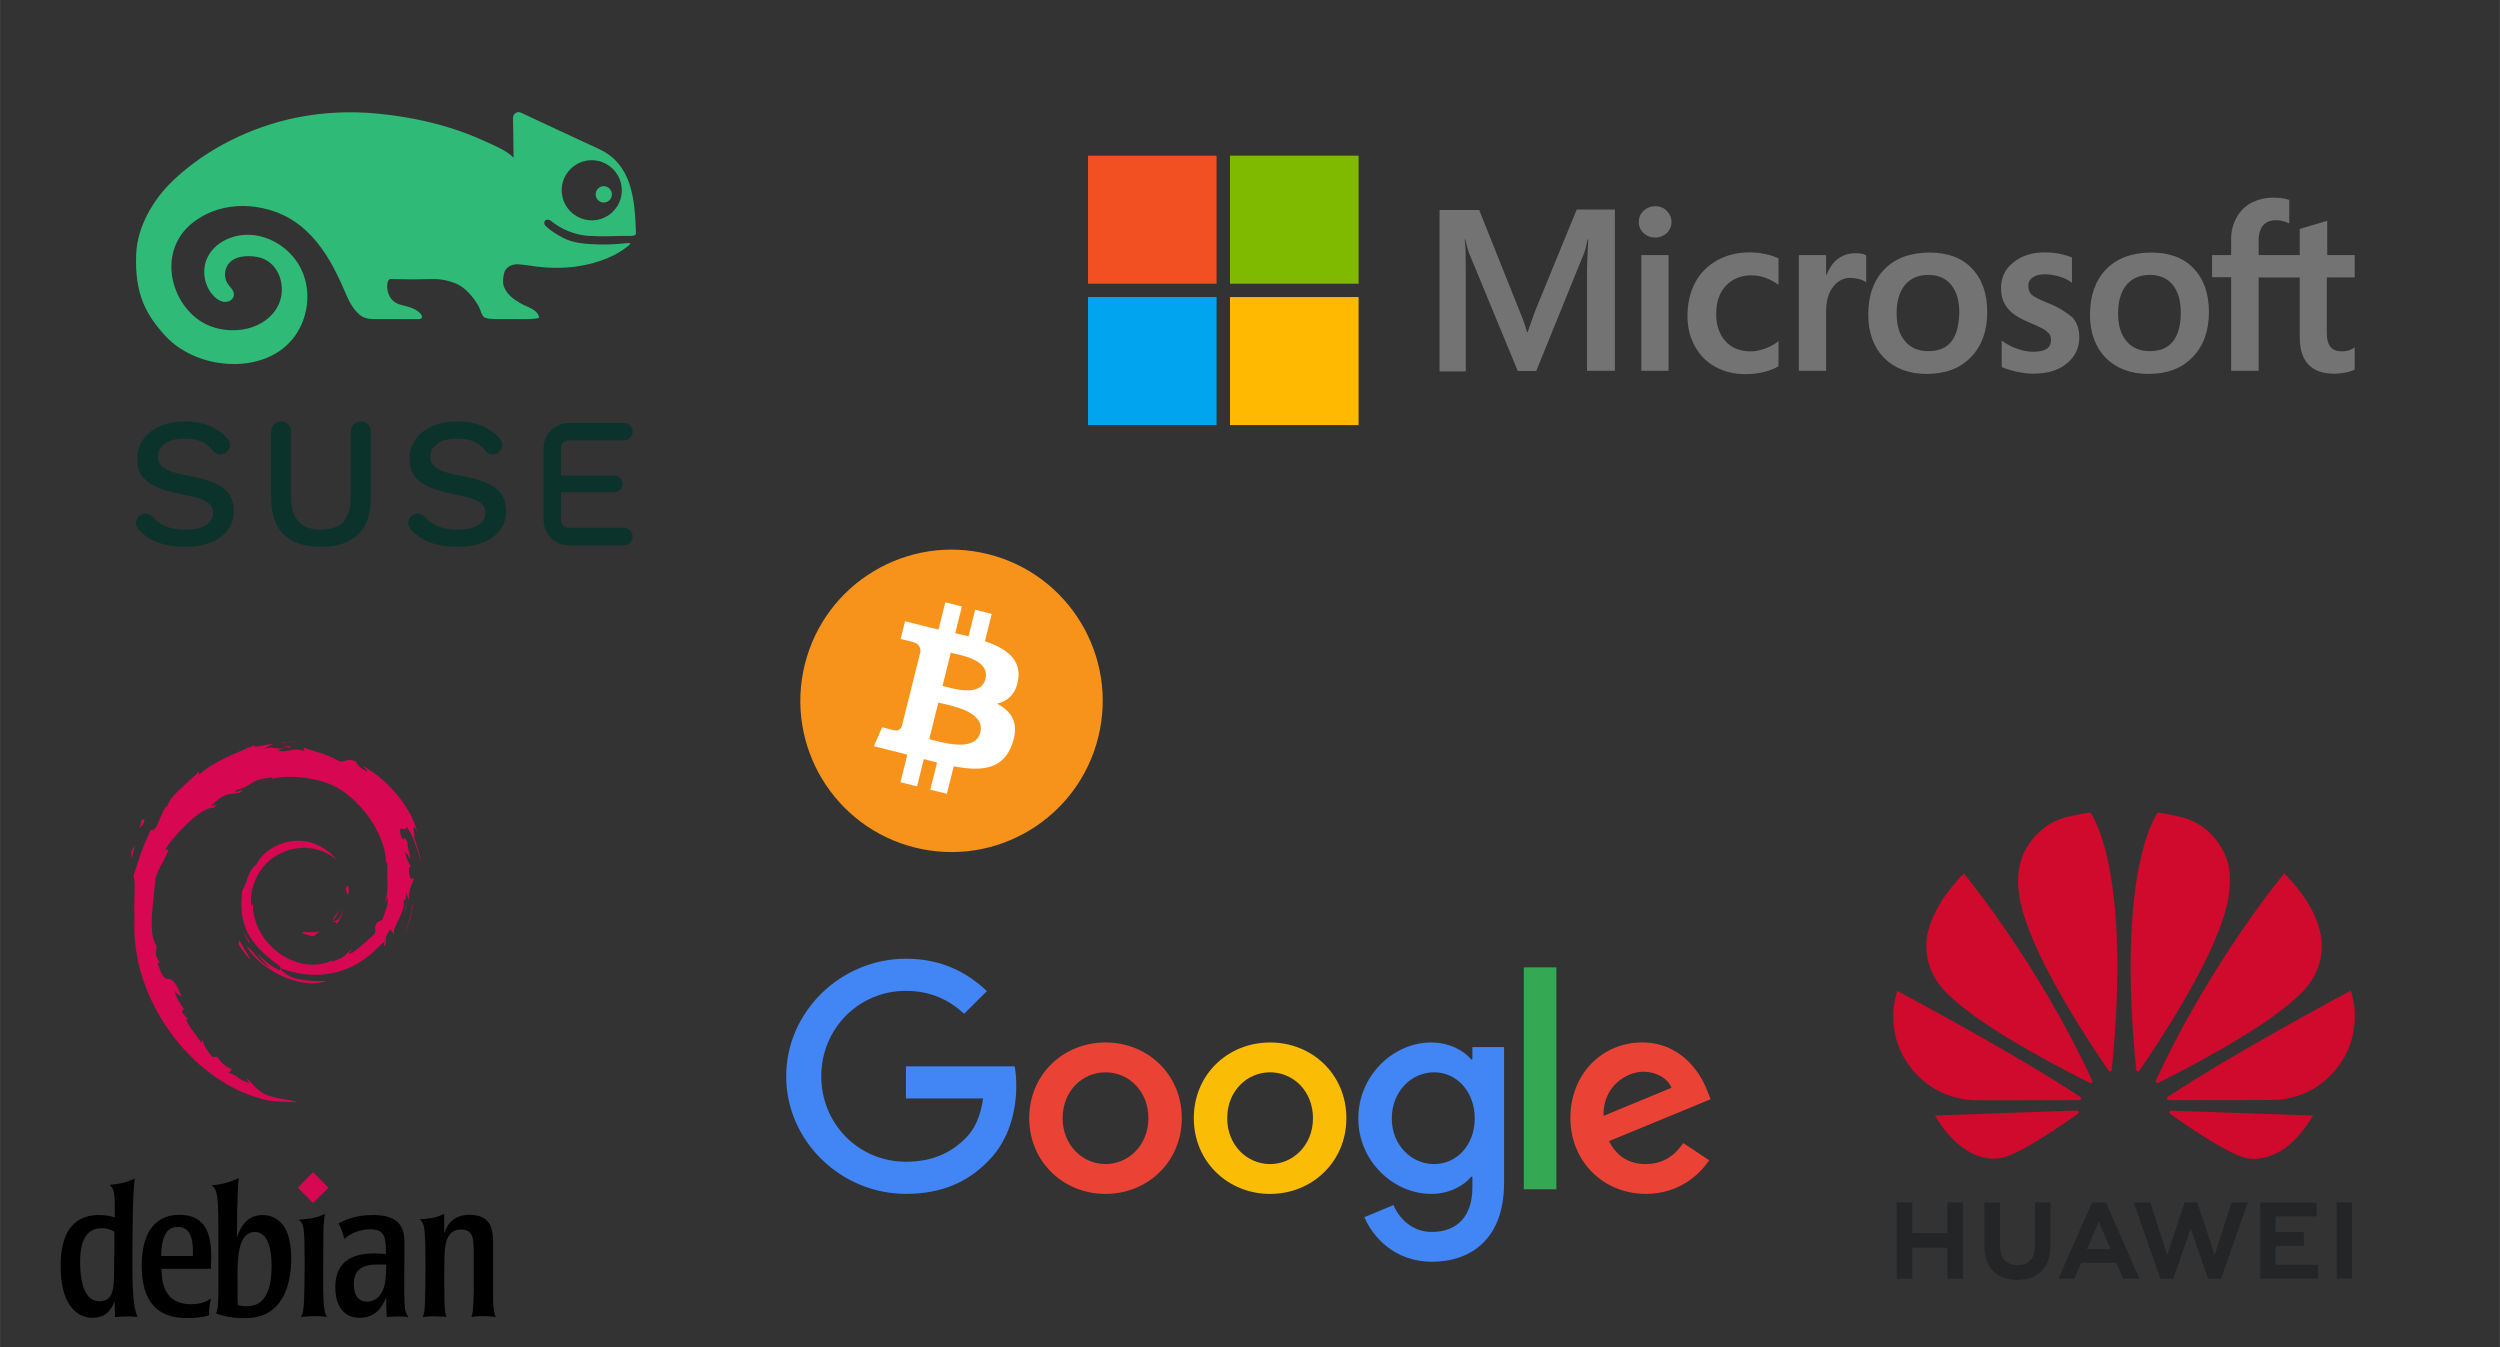 <?xml version="1.0" encoding="UTF-8" standalone="no"?>
<svg
   xmlns:dc="http://purl.org/dc/elements/1.1/"
   xmlns:cc="http://creativecommons.org/ns#"
   xmlns:rdf="http://www.w3.org/1999/02/22-rdf-syntax-ns#"
   xmlns:svg="http://www.w3.org/2000/svg"
   xmlns="http://www.w3.org/2000/svg"
   xmlns:sodipodi="http://sodipodi.sourceforge.net/DTD/sodipodi-0.dtd"
   xmlns:inkscape="http://www.inkscape.org/namespaces/inkscape"
   height="97mm"
   viewBox="0 0 680.302 366.622"
   width="180mm"
   version="1.1"
   id="svg40"
   sodipodi:docname="corp.svg"
   inkscape:version="0.92.2 5c3e80d, 2017-08-06">
  <rect x="0" y="0" width="680.302" height="366.622" fill="#333333" stroke="none"/>
  <defs
     id="defs44" />
  <sodipodi:namedview
     pagecolor="#ffffff"
     bordercolor="#666666"
     borderopacity="1"
     objecttolerance="10"
     gridtolerance="10"
     guidetolerance="10"
     inkscape:pageopacity="0"
     inkscape:pageshadow="2"
     inkscape:window-width="1920"
     inkscape:window-height="1034"
     id="namedview42"
     showgrid="false"
     units="mm"
     inkscape:zoom="1.6374106"
     inkscape:cx="354.16231"
     inkscape:cy="218.63789"
     inkscape:window-x="-4"
     inkscape:window-y="-4"
     inkscape:window-maximized="1"
     inkscape:current-layer="svg40" />
  <g
     id="g8554"
     transform="matrix(1.089,0,0,1.089,16.49,-863.747)">
    <path
       style="fill:#d70751"
       inkscape:connector-curvature="0"
       id="path2"
       d="m 60.969,1026.055 c -1.494,0.02 0.281,0.768 2.232,1.069 0.541,-0.422 1.027,-0.846 1.463,-1.26 -1.213,0.297 -2.449,0.304 -3.695,0.191" />
    <path
       style="fill:#d70751"
       inkscape:connector-curvature="0"
       id="path4"
       d="m 68.986,1024.056 c 0.893,-1.229 1.541,-2.573 1.77,-3.963 -0.201,0.99 -0.736,1.845 -1.244,2.749 -2.793,1.759 -0.264,-1.044 -0.002,-2.111 -3.002,3.783 -0.414,2.268 -0.524,3.325" />
    <path
       style="fill:#d70751"
       inkscape:connector-curvature="0"
       id="path6"
       d="m 71.949,1016.352 c 0.182,-2.691 -0.529,-1.839 -0.768,-0.814 0.278,0.146 0.499,1.898 0.768,0.814" />
    <path
       style="fill:#d70751"
       inkscape:connector-curvature="0"
       id="path8"
       d="m 55.301,979.573 c 0.798,0.142 1.724,0.252 1.591,0.443 0.876,-0.193 1.073,-0.367 -1.591,-0.443" />
    <path
       style="fill:#d70751"
       inkscape:connector-curvature="0"
       id="path10"
       d="m 56.893,980.016 -0.561,0.117 0.523,-0.048 0.038,-0.069" />
    <path
       style="fill:#d70751"
       inkscape:connector-curvature="0"
       id="path12"
       d="m 81.762,1017.372 c 0.09,2.416 -0.705,3.59 -1.424,5.666 l -1.293,0.643 c -1.057,2.054 0.105,1.304 -0.652,2.937 -1.652,1.467 -5.006,4.589 -6.08,4.875 -0.785,-0.017 0.531,-0.926 0.703,-1.281 -2.209,1.516 -1.773,2.276 -5.152,3.199 l -0.098,-0.221 c -8.33,3.92 -19.902,-3.847 -19.75,-14.443 -0.088,0.672 -0.253,0.504 -0.437,0.774 -0.43,-5.451 2.518,-10.926 7.49,-13.165 4.863,-2.406 10.564,-1.42 14.045,1.829 -1.912,-2.506 -5.721,-5.163 -10.232,-4.917 -4.421,0.072 -8.558,2.881 -9.938,5.932 -2.264,1.425 -2.528,5.496 -3.514,6.242 -1.329,9.76 2.497,13.975 8.97,18.936 1.016,0.686 0.286,0.791 0.422,1.313 -2.15,-1.006 -4.118,-2.526 -5.738,-4.387 0.86,1.257 1.787,2.479 2.986,3.439 -2.029,-0.685 -4.738,-4.913 -5.527,-5.085 3.495,6.258 14.178,10.975 19.775,8.634 -2.59,0.096 -5.879,0.053 -8.787,-1.022 -1.225,-0.629 -2.884,-1.93 -2.587,-2.173 7.636,2.851 15.522,2.158 22.128,-3.137 1.682,-1.31 3.518,-3.537 4.049,-3.567 -0.799,1.202 0.137,0.578 -0.477,1.639 1.672,-2.701 -0.729,-1.1 1.73,-4.664 l 0.908,1.25 c -0.34,-2.244 2.785,-4.966 2.467,-8.512 0.717,-1.084 0.799,1.168 0.039,3.662 1.055,-2.767 0.279,-3.212 0.549,-5.496 0.291,0.768 0.678,1.583 0.875,2.394 -0.688,-2.675 0.703,-4.503 1.049,-6.058 -0.342,-0.15 -1.061,1.182 -1.227,-1.976 0.025,-1.372 0.383,-0.719 0.52,-1.057 -0.268,-0.155 -0.975,-1.207 -1.404,-3.224 0.309,-0.475 0.832,1.229 1.256,1.298 -0.273,-1.603 -0.742,-2.826 -0.762,-4.057 -1.24,-2.59 -0.439,0.346 -1.443,-1.112 -1.32,-4.114 1.094,-0.955 1.258,-2.823 1.998,2.895 3.137,7.385 3.662,9.244 -0.4,-2.267 -1.045,-4.464 -1.834,-6.589 0.609,0.257 -0.979,-4.663 0.791,-1.405 -1.889,-6.945 -8.078,-13.435 -13.773,-16.479 0.695,0.637 1.574,1.437 1.26,1.563 -2.834,-1.685 -2.336,-1.818 -2.742,-2.53 -2.305,-0.939 -2.459,0.077 -3.984,0.002 -4.35,-2.308 -5.188,-2.063 -9.191,-3.507 l 0.182,0.852 c -2.881,-0.96 -3.357,0.362 -6.47,0.002 -0.189,-0.147 0.998,-0.536 1.976,-0.677 -2.786,0.368 -2.656,-0.55 -5.382,0.101 0.671,-0.471 1.383,-0.784 2.099,-1.184 -2.271,0.138 -5.424,1.322 -4.451,0.244 -3.705,1.654 -10.286,3.975 -13.979,7.438 l -0.116,-0.776 c -1.692,2.031 -7.379,6.066 -7.832,8.699 l -0.453,0.105 c -0.879,1.491 -1.45,3.18 -2.148,4.713 -1.151,1.963 -1.688,0.756 -1.524,1.064 -2.265,4.592 -3.392,8.45 -4.363,11.616 0.692,1.035 0.017,6.232 0.278,10.391 -1.136,20.544 14.418,40.489 31.42,45.093 2.492,0.893 6.197,0.861 9.349,0.949 -3.718,-1.064 -4.198,-0.563 -7.822,-1.826 -2.613,-1.232 -3.185,-2.637 -5.037,-4.244 l 0.733,1.295 c -3.63,-1.285 -2.111,-1.59 -5.065,-2.525 l 0.783,-1.021 c -1.177,-0.09 -3.117,-1.982 -3.647,-3.033 l -1.288,0.051 c -1.546,-1.906 -2.371,-3.283 -2.31,-4.35 l -0.416,0.742 c -0.471,-0.809 -5.691,-7.158 -2.983,-5.68 -0.503,-0.458 -1.172,-0.747 -1.897,-2.066 l 0.551,-0.629 c -1.301,-1.677 -2.398,-3.826 -2.314,-4.542 0.695,0.938 1.177,1.114 1.655,1.275 -3.291,-8.164 -3.476,-0.449 -5.967,-8.31 l 0.526,-0.042 c -0.403,-0.611 -0.65,-1.27 -0.974,-1.919 l 0.23,-2.285 c -2.368,-2.736 -0.662,-11.645 -0.319,-16.53 0.235,-1.986 1.977,-4.101 3.3,-7.418 l -0.806,-0.138 c 1.542,-2.688 8.802,-10.799 12.166,-10.383 1.629,-2.046 -0.324,-0.008 -0.643,-0.522 3.579,-3.703 4.704,-2.616 7.119,-3.283 2.603,-1.545 -2.235,0.604 -1.001,-0.589 4.503,-1.149 3.19,-2.614 9.063,-3.197 0.62,0.352 -1.437,0.544 -1.953,1.001 3.75,-1.836 11.869,-1.417 17.145,1.018 6.117,2.861 12.994,11.314 13.266,19.267 l 0.309,0.083 c -0.156,3.162 0.484,6.819 -0.627,10.177 l 0.751,-1.591" />
    <path
       style="fill:#d70751"
       inkscape:connector-curvature="0"
       id="path14"
       d="m 44.658,1028.105 -0.211,1.047 c 0.983,1.335 1.763,2.781 3.016,3.821 -0.902,-1.759 -1.571,-2.486 -2.805,-4.868" />
    <path
       style="fill:#d70751"
       inkscape:connector-curvature="0"
       id="path16"
       d="m 46.979,1028.015 c -0.52,-0.576 -0.826,-1.268 -1.172,-1.956 0.33,1.211 1.006,2.252 1.633,3.312 l -0.461,-1.356" />
    <path
       style="fill:#d70751"
       inkscape:connector-curvature="0"
       id="path18"
       d="m 88.063,1019.085 -0.219,0.552 c -0.402,2.858 -1.273,5.686 -2.605,8.309 1.472,-2.767 2.421,-5.794 2.824,-8.861" />
    <path
       style="fill:#d70751"
       inkscape:connector-curvature="0"
       id="path20"
       d="m 55.598,978.856 c 1.009,-0.369 2.482,-0.203 3.556,-0.446 -1.398,0.117 -2.789,0.187 -4.162,0.362 l 0.606,0.084" />
    <path
       style="fill:#d70751"
       inkscape:connector-curvature="0"
       id="path22"
       d="m 20.127,997.718 c 0.233,2.154 -1.62,2.991 0.41,1.569 1.09,-2.454 -0.424,-0.677 -0.41,-1.569" />
    <path
       style="fill:#d70751"
       inkscape:connector-curvature="0"
       id="path24"
       d="m 17.739,1007.692 c 0.469,-1.437 0.553,-2.299 0.732,-3.132 -1.293,1.654 -0.596,2.007 -0.732,3.132" />
    <path
       inkscape:connector-curvature="0"
       id="path26"
       d="m 13.437,1103.92 c -0.045,0.047 -0.045,7.506 -0.138,9.453 -0.092,1.574 -0.232,4.957 -3.568,4.957 -3.429,0 -4.263,-3.939 -4.541,-5.652 -0.324,-1.9 -0.324,-3.477 -0.324,-4.17 0,-2.225 0.139,-8.436 5.375,-8.436 1.576,0 2.456,0.465 3.151,0.834 l 0.045,3.02 z M 0,1109.39 c 0,13.066 6.951,13.066 7.97,13.066 2.873,0 4.727,-1.576 5.514,-4.309 l 0.093,4.123 c 0.881,-0.047 1.761,-0.139 3.197,-0.139 0.51,0 0.926,0 1.298,0.047 0.371,0 0.741,0.045 1.158,0.092 -0.741,-1.482 -1.297,-4.818 -1.297,-12.049 0,-7.043 0,-18.951 0.602,-22.566 -1.667,0.789 -3.105,1.299 -6.256,1.576 1.251,1.344 1.251,2.039 1.251,8.154 -0.879,-0.277 -1.992,-0.602 -3.892,-0.602 -8.294,0 -9.638,7.23 -9.638,12.61" />
    <path
       inkscape:connector-curvature="0"
       id="path28"
       d="m 25.13,1107.02 c 0.047,-3.846 0.835,-7.275 4.124,-7.275 3.615,0 3.891,3.984 3.799,7.275 z m 12.51,0.46 c 0,-5.422 -1.065,-10.752 -7.923,-10.752 -9.452,0 -9.452,10.475 -9.452,12.697 0,9.406 4.216,13.113 11.306,13.113 3.149,0 4.68,-0.461 5.514,-0.695 -0.046,-1.668 0.185,-2.734 0.465,-4.17 -0.975,0.604 -2.226,1.391 -5.006,1.391 -7.229,0 -7.322,-6.582 -7.322,-8.852 H 37.55 l 0.09,-2.74" />
    <path
       inkscape:connector-curvature="0"
       id="path30"
       d="m 52.715,1109.48 c 0,4.309 -0.787,10.102 -6.162,10.102 -0.742,0 -1.668,-0.141 -2.27,-0.279 -0.093,-1.668 -0.093,-4.541 -0.093,-7.877 0,-3.986 0.416,-6.068 0.742,-7.09 0.972,-3.289 3.15,-3.334 3.566,-3.334 3.522,0 4.217,4.86 4.217,8.48 z m -13.298,5.05 c 0,3.43 0,5.375 -0.556,6.857 1.9,0.742 4.262,1.158 7.09,1.158 1.807,0 7.043,0 9.869,-5.791 1.344,-2.688 1.807,-6.303 1.807,-9.037 0,-1.668 -0.186,-5.328 -1.529,-7.646 -1.296,-2.176 -3.382,-3.289 -5.605,-3.289 -4.449,0 -5.746,3.707 -6.44,5.607 0,-2.363 0.045,-10.611 0.415,-14.828 -3.011,1.391 -4.866,1.621 -6.857,1.807 1.807,0.74 1.807,3.801 1.807,13.764 v 11.397" />
    <path
       inkscape:connector-curvature="0"
       id="path32"
       d="m 66.535,1122.27 c -0.928,-0.139 -1.578,-0.232 -2.922,-0.232 -1.48,0 -2.502,0.094 -3.566,0.232 0.463,-0.881 0.648,-1.299 0.787,-4.309 0.186,-4.125 0.232,-15.154 -0.092,-17.471 -0.232,-1.762 -0.648,-2.039 -1.297,-2.502 3.799,-0.371 4.865,-0.648 6.625,-1.482 -0.369,2.037 -0.418,3.059 -0.418,6.162 -0.091,15.98 -0.138,17.7 0.883,19.6" />
    <path
       inkscape:connector-curvature="0"
       id="path34"
       d="m 81.373,1109.15 c -0.092,2.92 -0.139,4.959 -0.928,6.58 -0.973,2.086 -2.594,2.688 -3.799,2.688 -2.783,0 -3.383,-2.316 -3.383,-4.586 0,-4.355 3.893,-4.682 5.652,-4.682 z m -12.744,5.7 c 0,2.92 0.881,5.838 3.477,7.09 1.158,0.51 2.316,0.51 2.688,0.51 4.264,0 5.699,-3.152 6.58,-5.098 -0.047,2.039 0,3.289 0.139,4.912 0.834,-0.047 1.668,-0.139 3.059,-0.139 0.787,0 1.529,0.092 2.316,0.139 -0.51,-0.787 -0.787,-1.252 -0.928,-3.059 -0.092,-1.76 -0.092,-3.521 -0.092,-5.977 l 0.047,-9.453 c 0,-3.523 -0.928,-6.998 -7.879,-6.998 -4.586,0 -7.273,1.391 -8.617,2.086 0.557,1.02 1.02,1.898 1.436,3.893 1.809,-1.576 4.172,-2.41 6.58,-2.41 3.848,0 3.848,2.549 3.848,6.162 -0.881,-0.045 -1.623,-0.137 -2.875,-0.137 -5.887,0.01 -9.779,2.28 -9.779,8.49" />
    <path
       inkscape:connector-curvature="0"
       id="path36"
       d="m 108.06,1117.68 c 0.047,1.576 0.047,3.244 0.695,4.588 -1.021,-0.092 -1.623,-0.232 -3.521,-0.232 -1.113,0 -1.715,0.094 -2.596,0.232 0.184,-0.602 0.279,-0.834 0.371,-1.623 0.139,-1.064 0.232,-4.633 0.232,-5.885 v -5.004 c 0,-2.178 0,-5.33 -0.141,-6.441 -0.092,-0.787 -0.322,-2.918 -3.012,-2.918 -2.641,0 -3.521,1.945 -3.846,3.521 -0.369,1.621 -0.369,3.383 -0.369,10.24 0.045,5.932 0.045,6.486 0.508,8.109 -0.787,-0.092 -1.76,-0.184 -3.15,-0.184 -1.113,0 -1.854,0.045 -2.779,0.184 0.324,-0.742 0.51,-1.113 0.602,-3.707 0.094,-2.549 0.279,-15.061 -0.141,-18.025 -0.23,-1.809 -0.695,-2.225 -1.203,-2.688 3.754,-0.186 4.957,-0.789 6.117,-1.389 v 4.91 c 0.555,-1.438 1.713,-4.635 6.348,-4.635 5.793,0 5.838,4.217 5.885,6.996 v 13.928" />
    <path
       style="fill:#d70751"
       inkscape:connector-curvature="0"
       id="path38"
       d="m 66.926,1089.94 -3.838,3.836 -3.836,-3.836 3.836,-3.836 3.838,3.84" />
  </g>
  <g
     id="g8562"
     transform="matrix(0.933,0,0,0.929,32.605,20.545)">
    <path
       id="path48"
       d="m 309.739,305.436 c 0,12.77 -9.99,22.18 -22.25,22.18 -12.26,0 -22.25,-9.41 -22.25,-22.18 0,-12.86 9.99,-22.18 22.25,-22.18 12.26,0 22.25,9.32 22.25,22.18 z m -9.74,0 c 0,-7.98 -5.79,-13.44 -12.51,-13.44 -6.72,0 -12.51,5.46 -12.51,13.44 0,7.9 5.79,13.44 12.51,13.44 6.72,0 12.51,-5.55 12.51,-13.44 z"
       style="fill:#ea4335;stroke-width:1"
       inkscape:connector-curvature="0" />
    <path
       id="path50"
       d="m 357.74,305.436 c 0,12.77 -9.99,22.18 -22.25,22.18 -12.26,0 -22.25,-9.41 -22.25,-22.18 0,-12.85 9.99,-22.18 22.25,-22.18 12.26,0 22.25,9.32 22.25,22.18 z m -9.74,0 c 0,-7.98 -5.79,-13.44 -12.51,-13.44 -6.72,0 -12.51,5.46 -12.51,13.44 0,7.9 5.79,13.44 12.51,13.44 6.72,0 12.51,-5.55 12.51,-13.44 z"
       style="fill:#fbbc05;stroke-width:1"
       inkscape:connector-curvature="0" />
    <path
       id="path52"
       d="m 403.741,284.595 v 39.821 c 0,16.38 -9.66,23.07 -21.08,23.07 -10.75,0 -17.22,-7.19 -19.66,-13.07 l 8.48,-3.53 c 1.51,3.61 5.21,7.87 11.17,7.87 7.31,0 11.84,-4.51 11.84,-13 v -3.19 h -0.34 c -2.18,2.69 -6.38,5.04 -11.68,5.04 -11.09,0 -21.25,-9.66 -21.25,-22.09 0,-12.52 10.16,-22.26 21.25,-22.26 5.29,0 9.49,2.35 11.68,4.96 h 0.34 v -3.61 h 9.25 z m -8.56,20.92 c 0,-7.81 -5.21,-13.52 -11.84,-13.52 -6.72,0 -12.35,5.71 -12.35,13.52 0,7.73 5.63,13.36 12.35,13.36 6.63,0 11.84,-5.63 11.84,-13.36 z"
       style="fill:#4285f4;stroke-width:1"
       inkscape:connector-curvature="0" />
    <path
       id="path54"
       d="m 418.991,261.255 v 65.001 h -9.5 v -65.001 z"
       style="fill:#34a853;stroke-width:1"
       inkscape:connector-curvature="0" />
    <path
       id="path56"
       d="m 456.012,312.736 7.56,5.04 c -2.44,3.61 -8.32,9.83 -18.48,9.83 -12.6,0 -22.01,-9.74 -22.01,-22.18 0,-13.19 9.49,-22.18 20.92,-22.18 11.51,0 17.14,9.16 18.98,14.11 l 1.01,2.52 -29.651,12.28 c 2.27,4.45 5.8,6.72 10.75,6.72 4.96,0 8.4,-2.44 10.92,-6.14 z m -23.27,-7.98 19.82,-8.23 c -1.09,-2.77 -4.37,-4.7 -8.23,-4.7 -4.95,0 -11.84,4.37 -11.59,12.93 z"
       style="fill:#ea4335;stroke-width:1"
       inkscape:connector-curvature="0" />
    <path
       id="path58"
       d="m 229.277,299.665 v -9.41 h 31.711 c 0.31,1.64 0.47,3.58 0.47,5.68 0,7.06 -1.93,15.79 -8.15,22.011 -6.05,6.3 -13.78,9.66 -24.02,9.66 -18.98,0 -34.941,-15.46 -34.941,-34.441 0,-18.98 15.96,-34.441 34.941,-34.441 10.5,0 17.98,4.12 23.6,9.49 l -6.64,6.64 c -4.03,-3.78 -9.49,-6.72 -16.97,-6.72 -13.86,0 -24.701,11.17 -24.701,25.03 0,13.86 10.84,25.03 24.701,25.03 8.99,0 14.11,-3.61 17.39,-6.89 2.66,-2.66 4.41,-6.46 5.1,-11.65 z"
       style="fill:#4285f4;stroke-width:1"
       inkscape:connector-curvature="0" />
  </g>
  <g
     id="g11533"
     transform="matrix(3.526,0,0,3.511,440.902,-206.923)">
    <path
       inkscape:connector-curvature="0"
       style="fill:#232527;fill-opacity:1;fill-rule:nonzero;stroke:none;stroke-width:0.61"
       d="m 32.008,152.133 v 3.386 c 0,0.962 -0.477,1.475 -1.344,1.475 -0.872,0 -1.352,-0.528 -1.352,-1.516 v -3.341 h -1.2 v 3.382 c 0,1.664 0.924,2.618 2.536,2.618 1.627,0 2.56,-0.972 2.56,-2.666 v -3.337 z m 4.414,0 -2.605,5.911 h 1.225 l 0.503,-1.145 0.036,-0.086 h 2.707 l 0.531,1.231 h 1.258 l -2.581,-5.876 -0.023,-0.035 z m 7.133,0 -1.343,4.067 -1.307,-4.064 h -1.277 l 2.061,5.912 h 0.993 l 1.345,-3.883 1.344,3.883 h 1.002 l 2.056,-5.912 h -1.244 l -1.31,4.064 -1.343,-4.067 z m 11.74,0 v 5.906 h 1.184 v -5.906 z m -33.955,3.5e-4 v 5.914 h 1.2 v -2.402 h 2.709 v 2.402 h 1.2 v -5.914 h -1.2 v 2.386 h -2.709 v -2.386 z m 28.058,0.004 v 5.906 h 4.466 v -1.077 h -3.282 v -1.464 h 2.183 v -1.077 h -2.183 v -1.211 h 3.168 v -1.077 z m -12.467,1.492 0.855,1.98 h -0.003 l 0.058,0.137 h -1.815 l 0.058,-0.137 h -10e-4 z"
       id="path4250" />
    <path
       inkscape:connector-curvature="0"
       id="path4252"
       d="m 36.282,121.909 c -0.476,0.042 -1.762,0.335 -1.762,0.335 h -5.29e-4 c -2.899,0.749 -3.584,3.38 -3.584,3.38 -0.142,0.442 -0.206,0.896 -0.225,1.323 v 0.581 c 0.038,0.898 0.238,1.569 0.238,1.569 0.968,4.294 5.73,11.35 6.753,12.832 0.073,0.072 0.131,0.046 0.131,0.046 0.11,-0.03 0.102,-0.136 0.102,-0.136 l 0.002,5.3e-4 C 39.512,126.085 36.282,121.909 36.282,121.909 Z m 5.208,0 c 0,0 -3.244,4.178 -1.667,19.941 h 0.002 c 0.012,0.1 0.083,0.121 0.083,0.121 0.106,0.041 0.16,-0.06 0.16,-0.06 l 5.29e-4,0.001 c 1.05,-1.52 5.784,-8.537 6.748,-12.815 0,0 0.523,-2.07 0.018,-3.473 0,0 -0.717,-2.672 -3.619,-3.378 0,0 -0.837,-0.212 -1.725,-0.337 z m -14.965,4.729 c 0,0 -2.762,2.622 -2.9,5.401 h 0.001 v 0.421 c 0.002,0.032 0.004,0.064 0.006,0.096 0.119,2.241 1.805,3.568 1.805,3.568 2.717,2.648 9.295,5.99 10.823,6.749 0.021,0.008 0.1,0.034 0.147,-0.025 0,0 0.024,-0.018 0.035,-0.051 v -0.07 c -0.001,-0.004 -0.003,-0.008 -0.005,-0.012 h 5.29e-4 c -4.186,-9.144 -9.913,-16.077 -9.913,-16.077 z m 24.715,0 c 0,0 -5.709,6.911 -9.893,16.037 l 0.002,-5.3e-4 c 0,0 -0.049,0.106 0.03,0.174 0,0 0.024,0.018 0.057,0.025 h 0.058 c 0.01,-0.003 0.022,-0.007 0.033,-0.015 v 0.001 c 1.57,-0.779 8.097,-4.1 10.801,-6.736 0,0 1.712,-1.375 1.802,-3.583 0.198,-3.066 -2.889,-5.904 -2.889,-5.904 z m 5.139,9.079 c 0,0 -9.308,4.995 -14.121,8.241 l 5.29e-4,5.3e-4 0.001,0.001 c 0,0 -0.087,0.057 -0.057,0.16 0,0 0.046,0.083 0.112,0.083 v 5.3e-4 c 1.724,0.003 8.247,0.01 8.41,-0.02 0,0 0.843,-0.034 1.886,-0.434 0,0 2.32,-0.738 3.525,-3.372 0,0 0.551,-1.101 0.559,-2.649 v -0.066 c -0.004,-0.597 -0.088,-1.257 -0.316,-1.945 z m -34.995,0.023 c -0.847,2.622 0.293,4.734 0.295,4.738 1.188,2.51 3.456,3.271 3.456,3.271 1.047,0.43 2.094,0.46 2.094,0.46 0.164,0.03 6.513,0.003 8.214,-0.005 0.072,-5.3e-4 0.112,-0.073 0.112,-0.073 0.005,-0.008 0.009,-0.016 0.011,-0.023 v -0.066 c -0.014,-0.044 -0.052,-0.075 -0.052,-0.075 l 0.001,-5.3e-4 C 30.705,140.722 21.384,135.741 21.384,135.741 Z m 13.865,9.27 -10.95,0.384 c 1.187,2.117 3.187,3.762 5.27,3.257 1.438,-0.359 4.695,-2.631 5.77,-3.399 l -0.004,-0.003 c 0.084,-0.075 0.054,-0.135 0.054,-0.135 -0.028,-0.098 -0.141,-0.098 -0.141,-0.098 z m 7.252,0.008 -0.001,0.004 c 0,0 -0.096,0.012 -0.123,0.084 0,0 -0.023,0.098 0.041,0.147 l -0.001,0.001 c 1.048,0.752 4.226,2.974 5.757,3.405 0,0 0.232,0.079 0.621,0.093 h 0.234 c 1.026,-0.036 2.813,-0.563 4.436,-3.353 z"
       style="fill:#cf0a2c;fill-opacity:1;stroke:none;stroke-width:0.61" />
  </g>
  <g
     id="g8533"
     transform="matrix(0.933,0,0,0.929,79.214,-718.716)">
    <path
       id="path6175"
       d="m 362.856,864.702 -2.203,6.24 h -0.184 c -0.367,-1.407 -1.04,-3.548 -2.141,-6.118 l -11.808,-29.672 h -11.563 v 47.292 h 7.648 v -29.183 c 0,-1.835 0,-3.916 -0.061,-6.485 -0.061,-1.285 -0.184,-2.264 -0.245,-2.998 h 0.184 c 0.367,1.835 0.795,3.181 1.101,4.038 l 14.194,34.506 h 5.384 l 14.071,-34.812 c 0.306,-0.795 0.612,-2.386 0.918,-3.732 h 0.184 c -0.184,3.487 -0.306,6.607 -0.367,8.504 v 29.978 h 8.137 v -47.231 h -11.135 z m 30.957,-16.335 h 7.953 v 33.894 h -7.953 z m 4.038,-14.316 c -1.346,0 -2.447,0.489 -3.365,1.346 -0.918,0.857 -1.407,1.958 -1.407,3.304 0,1.285 0.489,2.386 1.407,3.243 0.918,0.857 2.019,1.285 3.365,1.285 1.346,0 2.508,-0.489 3.365,-1.285 0.918,-0.857 1.407,-1.958 1.407,-3.243 0,-1.285 -0.489,-2.386 -1.407,-3.304 -0.795,-0.857 -1.958,-1.346 -3.365,-1.346 m 32.12,14.01 c -1.468,-0.306 -2.998,-0.489 -4.466,-0.489 -3.61,0 -6.913,0.795 -9.666,2.386 -2.753,1.591 -4.956,3.793 -6.363,6.546 -1.468,2.814 -2.202,6.057 -2.202,9.789 0,3.243 0.734,6.118 2.141,8.749 1.407,2.57 3.365,4.65 5.996,6.057 2.508,1.407 5.445,2.141 8.749,2.141 3.793,0 7.036,-0.795 9.605,-2.264 l 0.061,-0.061 v -7.342 l -0.306,0.245 c -1.162,0.857 -2.508,1.591 -3.854,2.019 -1.407,0.489 -2.692,0.734 -3.793,0.734 -3.181,0 -5.69,-0.918 -7.464,-2.937 -1.835,-1.958 -2.753,-4.65 -2.753,-8.015 0,-3.487 0.918,-6.24 2.814,-8.259 1.897,-2.019 4.405,-3.059 7.464,-3.059 2.57,0 5.2,0.857 7.586,2.57 l 0.306,0.245 v -7.77 l -0.061,-0.061 c -1.04,-0.428 -2.202,-0.918 -3.793,-1.224 m 26.246,-0.245 c -1.958,0 -3.793,0.612 -5.384,1.897 -1.346,1.101 -2.264,2.692 -3.059,4.589 h -0.061 v -5.934 h -7.953 v 33.894 h 7.953 v -17.314 c 0,-2.937 0.612,-5.384 1.958,-7.158 1.346,-1.835 3.059,-2.753 5.139,-2.753 0.734,0 1.468,0.184 2.386,0.306 0.857,0.245 1.468,0.489 1.897,0.795 l 0.306,0.245 v -7.953 l -0.184,-0.061 c -0.551,-0.367 -1.652,-0.551 -2.998,-0.551 m 21.658,-0.184 c -5.567,0 -10.034,1.652 -13.154,4.894 -3.181,3.243 -4.711,7.709 -4.711,13.337 0,5.262 1.591,9.544 4.65,12.664 3.059,3.059 7.219,4.65 12.42,4.65 5.445,0 9.789,-1.652 12.909,-4.956 3.181,-3.304 4.711,-7.709 4.711,-13.154 0,-5.384 -1.468,-9.666 -4.466,-12.787 -2.875,-3.12 -7.097,-4.65 -12.358,-4.65 m 6.363,26.063 c -1.468,1.897 -3.793,2.814 -6.669,2.814 -2.875,0 -5.2,-0.918 -6.852,-2.937 -1.652,-1.897 -2.447,-4.65 -2.447,-8.137 0,-3.61 0.857,-6.363 2.447,-8.321 1.652,-1.958 3.916,-2.937 6.791,-2.937 2.814,0 5.017,0.918 6.607,2.814 1.591,1.897 2.447,4.65 2.447,8.259 -0.122,3.671 -0.795,6.546 -2.325,8.443 m 28.204,-11.257 c -2.508,-1.04 -4.099,-1.835 -4.833,-2.508 -0.612,-0.612 -0.918,-1.468 -0.918,-2.57 0,-0.918 0.367,-1.835 1.285,-2.447 0.918,-0.612 1.958,-0.918 3.487,-0.918 1.346,0 2.753,0.245 4.099,0.612 1.346,0.367 2.57,0.918 3.548,1.652 l 0.306,0.245 v -7.464 l -0.184,-0.061 c -0.918,-0.367 -2.141,-0.734 -3.61,-1.04 -1.468,-0.245 -2.814,-0.367 -3.916,-0.367 -3.793,0 -6.913,0.918 -9.361,2.937 -2.447,1.897 -3.61,4.466 -3.61,7.464 0,1.591 0.245,2.998 0.795,4.16 0.551,1.162 1.346,2.264 2.447,3.181 1.101,0.857 2.692,1.835 4.894,2.753 1.835,0.795 3.243,1.407 4.099,1.897 0.857,0.489 1.407,1.04 1.835,1.468 0.306,0.489 0.489,1.101 0.489,1.897 0,2.264 -1.713,3.365 -5.2,3.365 -1.346,0 -2.753,-0.245 -4.405,-0.795 -1.652,-0.551 -3.181,-1.346 -4.466,-2.264 l -0.306,-0.245 v 7.77 l 0.184,0.061 c 1.162,0.551 2.57,0.918 4.283,1.346 1.713,0.306 3.243,0.551 4.589,0.551 4.099,0 7.464,-0.918 9.85,-2.937 2.447,-1.958 3.732,-4.466 3.732,-7.709 0,-2.264 -0.612,-4.283 -1.958,-5.812 -1.774,-1.468 -3.977,-2.998 -7.158,-4.221 m 30.101,-14.806 c -5.567,0 -10.034,1.652 -13.154,4.894 -3.12,3.243 -4.711,7.709 -4.711,13.337 0,5.262 1.591,9.544 4.65,12.664 3.059,3.059 7.219,4.65 12.42,4.65 5.445,0 9.789,-1.652 12.909,-4.956 3.181,-3.304 4.711,-7.709 4.711,-13.154 0,-5.384 -1.468,-9.666 -4.466,-12.787 -2.875,-3.12 -7.097,-4.65 -12.358,-4.65 m 6.302,26.063 c -1.468,1.897 -3.793,2.814 -6.669,2.814 -2.937,0 -5.2,-0.918 -6.852,-2.937 -1.652,-1.897 -2.447,-4.65 -2.447,-8.137 0,-3.61 0.857,-6.363 2.447,-8.321 1.652,-1.958 3.916,-2.937 6.791,-2.937 2.753,0 5.017,0.918 6.607,2.814 1.591,1.897 2.447,4.65 2.447,8.259 0,3.671 -0.795,6.546 -2.325,8.443 m 53.043,-18.782 v -6.546 H 593.873 V 838.333 l -0.245,0.061 -7.586,2.264 -0.184,0.061 v 7.648 h -11.991 v -4.283 c 0,-1.958 0.489,-3.487 1.346,-4.466 0.857,-0.979 2.141,-1.468 3.732,-1.468 1.101,0 2.264,0.245 3.548,0.795 l 0.306,0.184 v -6.913 l -0.184,-0.061 c -1.101,-0.367 -2.57,-0.612 -4.466,-0.612 -2.386,0 -4.466,0.551 -6.363,1.468 -1.897,1.04 -3.304,2.447 -4.344,4.344 -1.04,1.835 -1.591,3.916 -1.591,6.302 v 4.711 h -5.567 v 6.485 h 5.567 v 27.409 h 8.015 v -27.348 h 11.991 v 17.436 c 0,7.158 3.365,10.768 10.095,10.768 1.101,0 2.264,-0.184 3.365,-0.367 1.162,-0.245 2.019,-0.551 2.508,-0.795 l 0.061,-0.061 v -6.546 l -0.306,0.245 c -0.489,0.306 -0.918,0.551 -1.652,0.734 -0.612,0.184 -1.162,0.245 -1.591,0.245 -1.591,0 -2.692,-0.367 -3.487,-1.285 -0.734,-0.857 -1.101,-2.264 -1.101,-4.344 v -16.029 z"
       style="fill:#737373;stroke-width:0.612"
       inkscape:connector-curvature="0" />
    <path
       id="path6177"
       d="m 232.42,819.245 h 37.504 v 37.504 h -37.504 z"
       style="fill:#f25022;stroke-width:0.612"
       inkscape:connector-curvature="0" />
    <path
       id="path6179"
       d="m 273.839,819.245 h 37.504 v 37.504 h -37.504 z"
       style="fill:#7fba00;stroke-width:0.612"
       inkscape:connector-curvature="0" />
    <path
       id="path6181"
       d="m 232.42,860.664 h 37.504 v 37.504 h -37.504 z"
       style="fill:#00a4ef;stroke-width:0.612"
       inkscape:connector-curvature="0" />
    <path
       id="path6183"
       d="m 273.839,860.664 h 37.504 v 37.504 h -37.504 z"
       style="fill:#ffb900;stroke-width:0.612"
       inkscape:connector-curvature="0" />
  </g>
  <g
     transform="matrix(1.109,0,0,1.109,5.135,-1.335)"
     id="Layer_1">
    <g
       id="g6197">
      <path
         style="fill:#0c322c"
         inkscape:connector-curvature="0"
         d="m 148.462,130.726 h -13.556 c -1.044,0 -1.896,-0.849 -1.896,-1.895 v -6.849 h 13.083 c 1.124,0 2.037,-0.911 2.037,-2.036 0,-1.125 -0.913,-2.036 -2.037,-2.036 H 133.01 v -6.739 c 0,-1.046 0.852,-1.898 1.896,-1.898 h 13.556 c 1.18,0 2.138,-0.955 2.138,-2.135 0,-1.18 -0.958,-2.138 -2.138,-2.138 h -13.556 c -3.399,0 -6.168,2.768 -6.168,6.171 v 17.66 c 0,3.401 2.769,6.169 6.168,6.169 h 13.556 c 1.18,0 2.138,-0.956 2.138,-2.136 0,-1.181 -0.958,-2.138 -2.138,-2.138 m -39.861,-12.761 c -2.865,-0.514 -4.858,-1.123 -5.974,-1.832 -1.116,-0.709 -1.675,-1.667 -1.675,-2.874 0,-1.296 0.573,-2.36 1.72,-3.19 1.147,-0.829 2.76,-1.244 4.844,-1.244 2.111,0 3.801,0.406 5.069,1.222 0.681,0.438 1.303,1.022 1.863,1.75 0.826,1.071 2.384,1.212 3.389,0.308 0.946,-0.854 1.029,-2.319 0.177,-3.268 -1.027,-1.149 -2.197,-2.059 -3.507,-2.728 -1.946,-0.995 -4.292,-1.493 -7.036,-1.493 -2.355,0 -4.414,0.408 -6.177,1.222 -1.765,0.813 -3.118,1.916 -4.051,3.303 -0.937,1.387 -1.404,2.927 -1.404,4.616 0,1.6 0.368,2.958 1.11,4.073 0.737,1.117 1.923,2.052 3.552,2.806 1.628,0.755 3.815,1.388 6.562,1.901 2.746,0.513 4.668,1.101 5.769,1.764 1.102,0.665 1.653,1.539 1.653,2.624 0,1.359 -0.611,2.408 -1.835,3.146 -1.219,0.74 -2.902,1.109 -5.044,1.109 -2.263,0 -4.156,-0.422 -5.68,-1.267 -0.87,-0.483 -1.649,-1.123 -2.34,-1.92 -0.868,-1.008 -2.424,-1.031 -3.364,-0.091 l -0.009,0.009 c -0.86,0.859 -0.926,2.251 -0.114,3.155 2.582,2.883 6.434,4.322 11.551,4.322 2.354,0 4.428,-0.354 6.224,-1.063 1.795,-0.708 3.189,-1.726 4.185,-3.054 0.997,-1.328 1.494,-2.867 1.494,-4.617 0,-1.629 -0.362,-2.993 -1.086,-4.095 -0.725,-1.1 -1.877,-2.021 -3.462,-2.76 -1.583,-0.74 -3.719,-1.35 -6.404,-1.834 m -66.83,0.01 c -2.866,-0.516 -4.858,-1.123 -5.975,-1.832 -1.116,-0.711 -1.674,-1.668 -1.674,-2.876 0,-1.296 0.574,-2.36 1.72,-3.19 1.147,-0.828 2.76,-1.244 4.843,-1.244 2.11,0 3.8,0.407 5.068,1.222 0.683,0.438 1.304,1.022 1.864,1.752 0.825,1.07 2.384,1.21 3.39,0.307 0.946,-0.856 1.028,-2.319 0.176,-3.269 -1.027,-1.148 -2.198,-2.057 -3.507,-2.728 -1.946,-0.995 -4.293,-1.492 -7.037,-1.492 -2.354,0 -4.412,0.407 -6.177,1.221 -1.765,0.815 -3.116,1.917 -4.051,3.303 -0.935,1.389 -1.402,2.927 -1.402,4.617 0,1.599 0.368,2.958 1.108,4.072 0.739,1.118 1.924,2.053 3.553,2.807 1.629,0.754 3.816,1.387 6.561,1.901 2.746,0.513 4.669,1.101 5.771,1.765 1.1,0.662 1.652,1.538 1.652,2.623 0,1.358 -0.612,2.407 -1.833,3.146 -1.222,0.74 -2.904,1.109 -5.045,1.109 -2.264,0 -4.157,-0.422 -5.68,-1.268 -0.871,-0.483 -1.65,-1.123 -2.339,-1.92 -0.868,-1.007 -2.427,-1.031 -3.367,-0.09 l -0.008,0.009 c -0.86,0.858 -0.925,2.251 -0.115,3.155 2.583,2.882 6.434,4.322 11.553,4.322 2.353,0 4.427,-0.355 6.222,-1.064 1.796,-0.708 3.19,-1.727 4.186,-3.054 0.997,-1.326 1.494,-2.867 1.494,-4.617 0,-1.628 -0.362,-2.993 -1.087,-4.094 -0.724,-1.101 -1.876,-2.021 -3.462,-2.76 -1.583,-0.741 -3.717,-1.351 -6.402,-1.833 M 86.342,107.06 v 16.427 c 0,3.922 -1.04,6.886 -3.121,8.893 -2.083,2.006 -5.114,3.008 -9.096,3.008 -3.983,0 -7.016,-1.002 -9.097,-3.008 -2.081,-2.007 -3.122,-4.971 -3.122,-8.893 V 107.06 c 0,-1.35 1.094,-2.444 2.443,-2.444 1.348,0 2.445,1.094 2.445,2.444 v 15.839 c 0,2.836 0.595,4.925 1.787,6.267 1.192,1.342 3.038,2.014 5.544,2.014 2.504,0 4.351,-0.672 5.543,-2.014 1.192,-1.342 1.787,-3.431 1.787,-6.267 V 107.06 c 0,-1.35 1.095,-2.444 2.445,-2.444 1.348,0 2.442,1.094 2.442,2.444"
         id="path6193" />
      <path
         style="fill:#30ba78"
         inkscape:connector-curvature="0"
         d="m 144.609,50.569 c -0.657,0.436 -1.538,0.437 -2.195,0 -1.079,-0.716 -1.182,-2.211 -0.312,-3.079 0.772,-0.8 2.046,-0.8 2.819,-0.001 0.868,0.868 0.763,2.364 -0.312,3.08 m 3.14,-4.361 c 1.252,5.329 -3.537,10.121 -8.866,8.869 -2.712,-0.637 -4.868,-2.79 -5.502,-5.503 -1.251,-5.326 3.536,-10.114 8.864,-8.865 2.711,0.633 4.865,2.786 5.504,5.499 m -35.882,28.659 c 0.612,0.876 1.116,1.721 1.402,2.566 0.2,0.602 0.456,1.393 1.05,1.711 0.034,0.018 0.062,0.033 0.097,0.044 1.087,0.396 3.884,0.329 3.884,0.329 h 5.142 c 0.439,0.007 4.301,-0.004 4.205,-0.437 -0.463,-2.066 -2.855,-2.434 -4.671,-3.515 -1.679,-1 -3.266,-2.133 -3.99,-4.082 -0.374,-1.006 -0.152,-3.327 0.496,-4.173 0.473,-0.61 1.165,-1.016 1.916,-1.18 0.827,-0.177 1.687,-0.024 2.518,0.06 1.021,0.104 2.032,0.289 3.049,0.416 1.969,0.256 3.953,0.359 5.936,0.305 3.274,-0.091 6.555,-0.613 9.658,-1.67 2.165,-0.728 4.299,-1.711 6.141,-3.078 2.094,-1.557 1.546,-1.41 -0.577,-1.193 -2.542,0.261 -5.108,0.297 -7.656,0.147 -2.379,-0.138 -4.724,-0.418 -6.877,-1.524 -1.696,-0.874 -3.151,-1.75 -4.492,-3.105 -0.201,-0.204 -0.327,-0.802 0.041,-1.183 0.356,-0.371 1.113,-0.155 1.346,0.041 2.344,1.96 5.837,3.572 9.457,3.748 1.955,0.097 3.861,0.135 5.819,0.047 0.977,-0.044 2.457,-0.037 3.435,-0.047 0.508,-0.006 1.889,0.139 2.147,-0.397 0.077,-0.157 0.071,-0.338 0.065,-0.513 -0.288,-7.829 -0.867,-16.663 -9.061,-20.406 -6.114,-2.796 -15.281,-7.127 -19.152,-8.924 -0.9,-0.425 -1.95,0.249 -1.95,1.248 0,2.616 0.135,6.374 0.135,9.794 -1.854,-1.89 -4.978,-3.081 -7.359,-4.174 -2.702,-1.241 -5.495,-2.29 -8.332,-3.175 -5.72,-1.771 -11.636,-2.861 -17.586,-3.454 -6.746,-0.672 -13.608,-0.35 -20.257,1.022 -10.942,2.27 -21.698,7.534 -29.864,15.229 -5.013,4.724 -8.946,11.436 -9.213,18.25 -0.379,9.643 2.322,14.823 7.289,20.16 7.919,8.506 24.962,9.696 31.864,-0.39 3.103,-4.542 3.78,-10.701 1.525,-15.718 -2.252,-5.017 -7.433,-8.643 -12.927,-8.827 -4.264,-0.14 -8.805,2.027 -10.438,5.969 -1.247,3.009 -0.537,6.728 1.732,9.066 0.884,0.913 2.081,1.657 3.391,1.365 0.769,-0.17 1.414,-0.75 1.531,-1.532 0.172,-1.154 -0.839,-1.902 -1.459,-2.788 -1.121,-1.599 -0.894,-3.997 0.51,-5.356 1.184,-1.147 2.938,-1.486 4.587,-1.483 1.534,0.003 3.104,0.279 4.429,1.053 1.861,1.094 3.099,3.099 3.524,5.22 1.279,6.333 -3.869,11.479 -10.851,11.884 -3.571,0.212 -7.207,-0.728 -9.995,-2.972 -7.06,-5.679 -8.79,-17.288 -0.718,-23.486 7.659,-5.882 17.331,-4.366 23.03,-1.309 4.565,2.445 7.966,6.447 10.543,10.871 1.292,2.224 2.394,4.548 3.417,6.911 0.984,2.27 1.902,4.558 3.871,6.222 1.304,1.103 2.911,1.063 4.619,1.063 h 9.746 c 1.322,0 1.002,-0.882 0.428,-1.467 -1.292,-1.32 -3.148,-1.619 -4.868,-2.092 -3.926,-1.08 -3.526,-6.279 -2.44,-6.279 3.513,0 3.624,0.104 6.7,0.063 4.442,-0.06 5.783,-0.318 9.254,0.967 1.858,0.687 3.642,2.502 4.804,4.158"
         id="path6195" />
    </g>
  </g>
  <g
     transform="matrix(1.286,0,0,1.286,217.782,149.566)"
     id="g6">
    <path
       style="fill:#f7931a"
       inkscape:connector-curvature="0"
       d="M 63.033,39.744 C 58.759,56.887 41.396,67.32 24.251,63.045 7.113,58.771 -3.32,41.407 0.956,24.265 5.228,7.12 22.591,-3.314 39.731,0.96 56.875,5.234 67.307,22.6 63.033,39.744 Z"
       id="path2-3" />
    <path
       style="fill:#ffffff"
       inkscape:connector-curvature="0"
       d="M 46.103,27.444 C 46.74,23.186 43.498,20.897 39.065,19.37 l 1.438,-5.768 -3.511,-0.875 -1.4,5.616 c -0.923,-0.23 -1.871,-0.447 -2.813,-0.662 l 1.41,-5.653 -3.509,-0.875 -1.439,5.766 c -0.764,-0.174 -1.514,-0.346 -2.242,-0.527 l 0.004,-0.018 -4.842,-1.209 -0.934,3.75 c 0,0 2.605,0.597 2.55,0.634 1.422,0.355 1.679,1.296 1.636,2.042 l -1.638,6.571 c 0.098,0.025 0.225,0.061 0.365,0.117 -0.117,-0.029 -0.242,-0.061 -0.371,-0.092 l -2.296,9.205 c -0.174,0.432 -0.615,1.08 -1.609,0.834 0.035,0.051 -2.552,-0.637 -2.552,-0.637 l -1.743,4.019 4.569,1.139 c 0.85,0.213 1.683,0.436 2.503,0.646 l -1.453,5.834 3.507,0.875 1.439,-5.772 c 0.958,0.26 1.888,0.5 2.798,0.726 l -1.434,5.745 3.511,0.875 1.453,-5.823 c 5.987,1.133 10.489,0.676 12.384,-4.739 1.527,-4.36 -0.076,-6.875 -3.226,-8.515 2.294,-0.529 4.022,-2.038 4.483,-5.155 z m -8.022,11.249 c -1.085,4.36 -8.426,2.003 -10.806,1.412 l 1.928,-7.729 c 2.38,0.594 10.012,1.77 8.878,6.317 z m 1.086,-11.312 c -0.99,3.966 -7.1,1.951 -9.082,1.457 l 1.748,-7.01 c 1.982,0.494 8.365,1.416 7.334,5.553 z"
       id="path4-6" />
  </g>
</svg>

